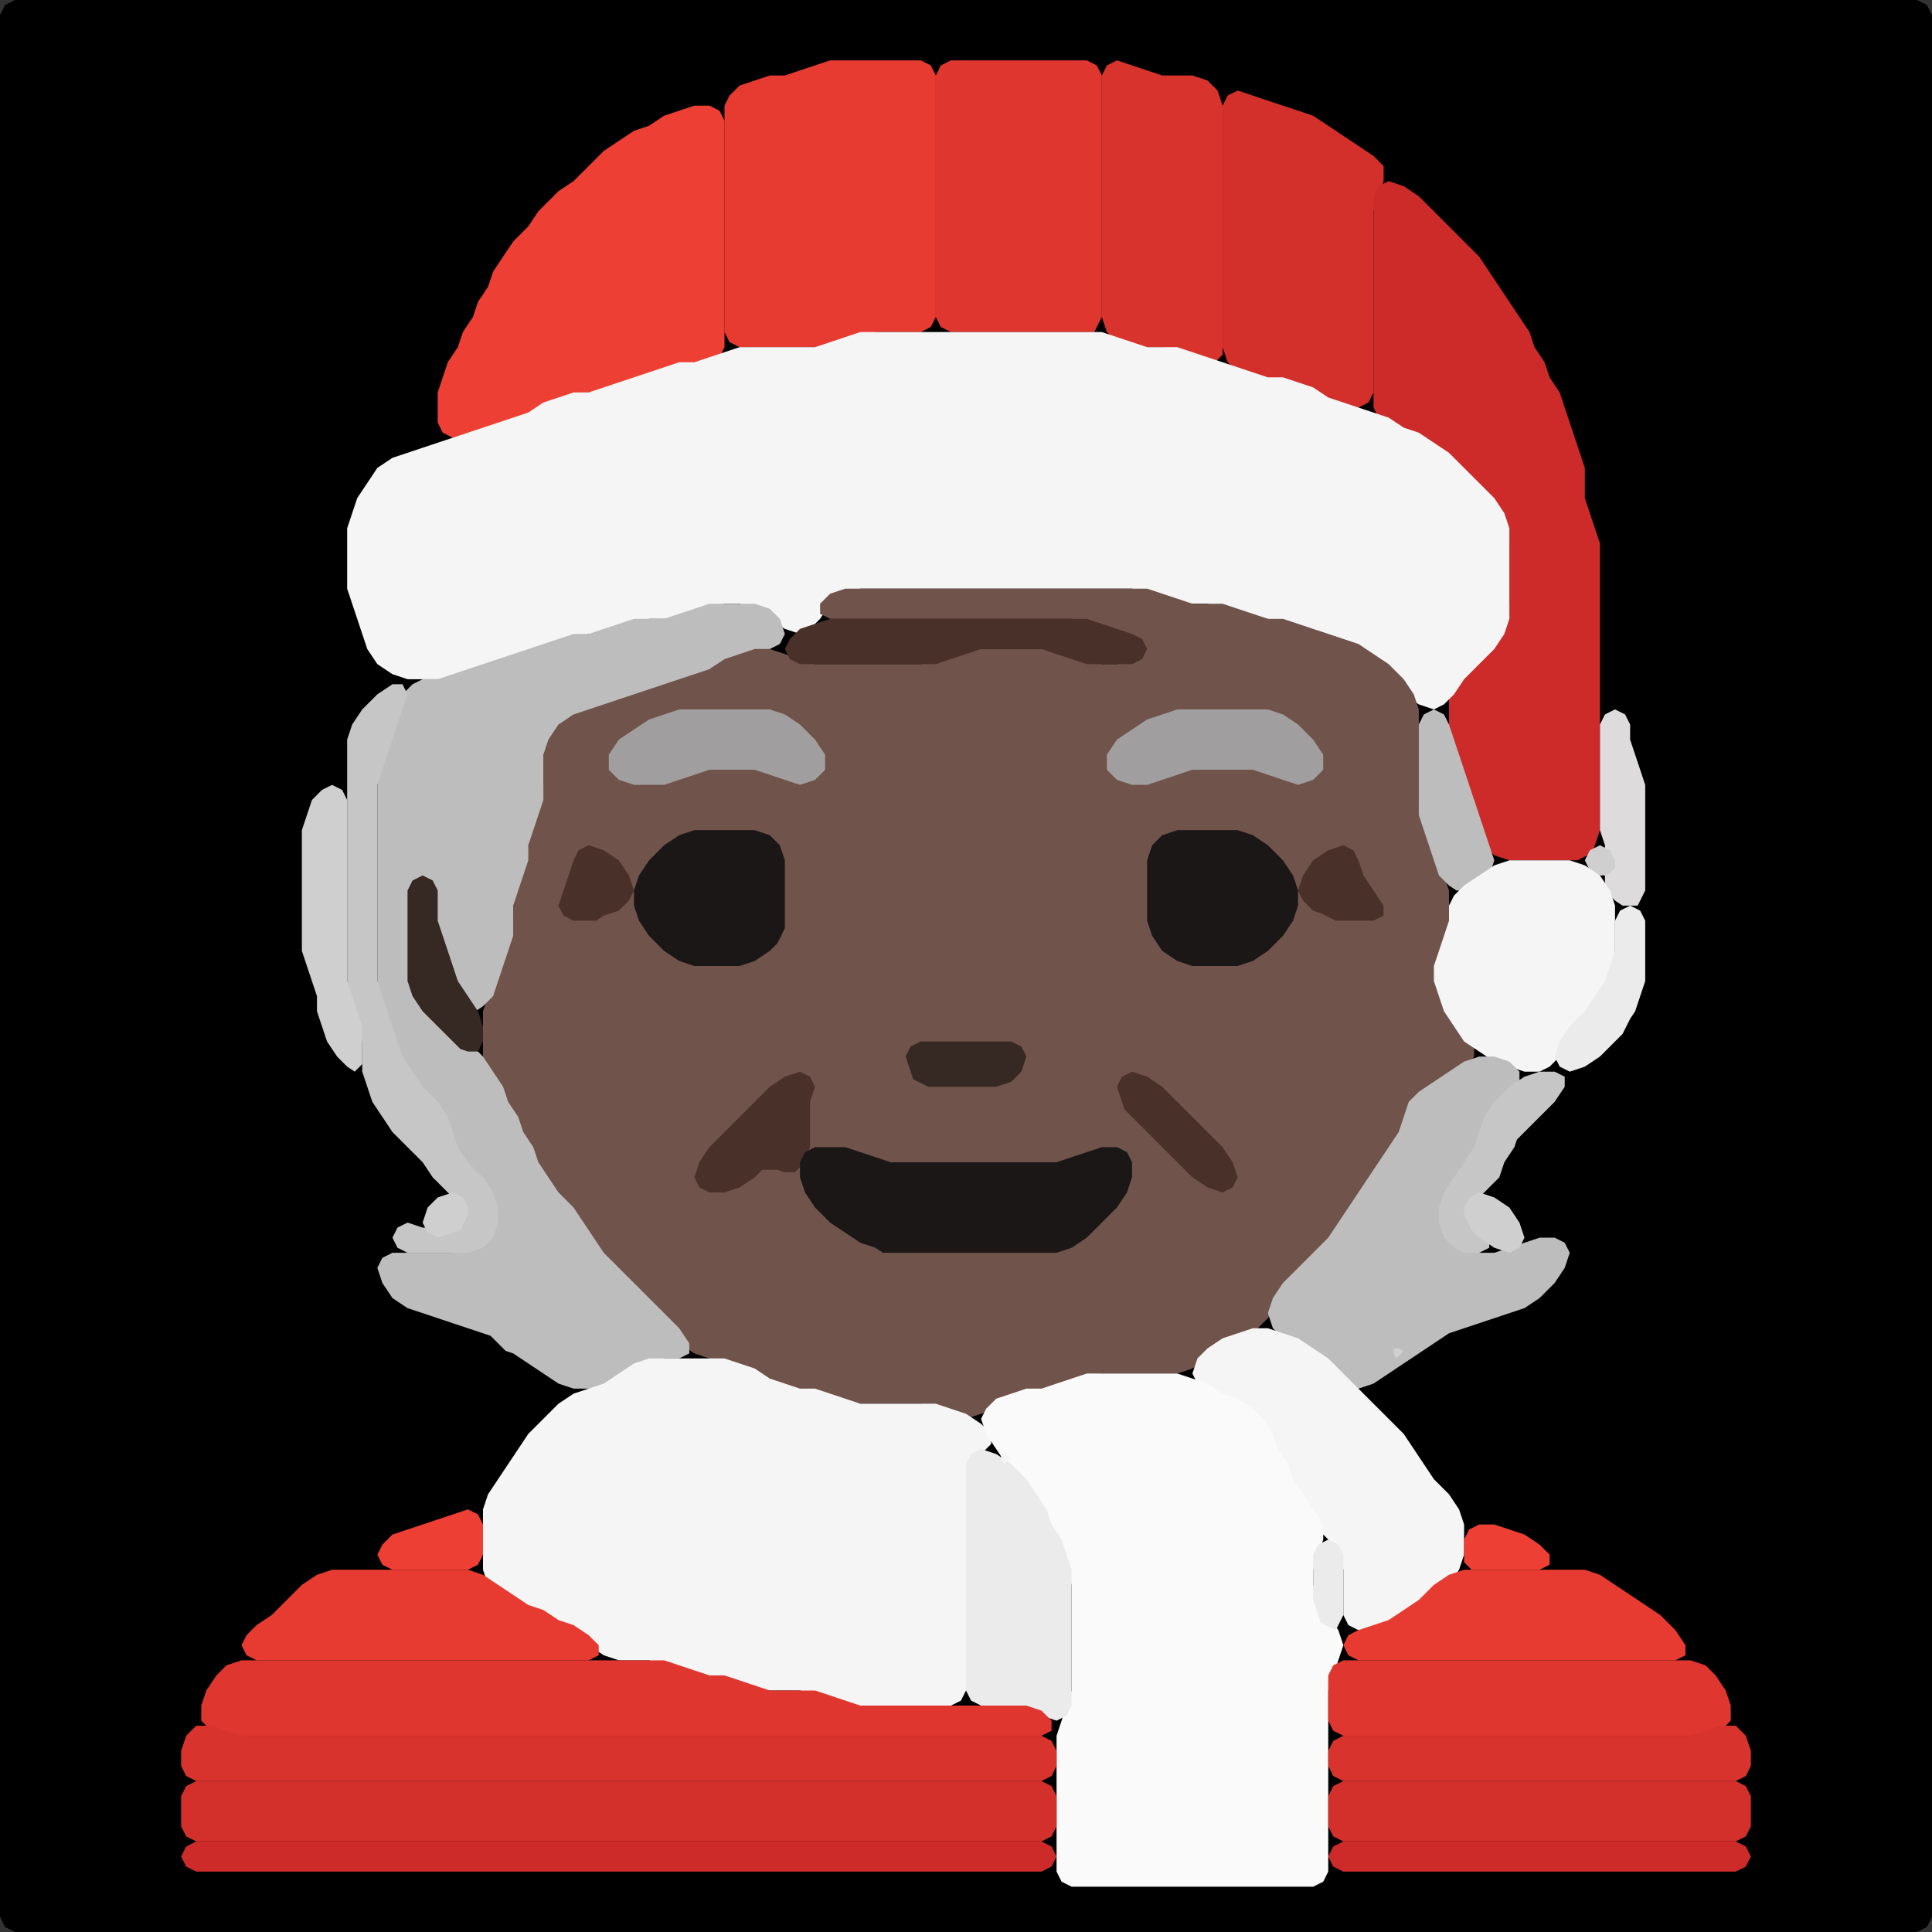 <?xml version="1.0" encoding="UTF-8" standalone="no"?>
<!DOCTYPE svg PUBLIC "-//W3C//DTD SVG 1.1//EN"
"http://www.w3.org/Graphics/SVG/1.1/DTD/svg11.dtd">
<svg width="128" height="128" xmlns="http://www.w3.org/2000/svg" version="1.1">
<rect width="100%" height="100%" fill="#333333" stroke="none"/>
<path d="M 106.5 128.0 L 107.0 128.0 L 108.0 128.0 L 109.0 128.0 L 110.0 128.0 L 111.0 128.0 L 112.0 128.0 L 113.0 128.0 L 114.0 128.0 L 115.0 128.0 L 116.0 128.0 L 117.0 128.0 L 118.0 128.0 L 119.0 128.0 L 120.0 128.0 L 121.0 128.0 L 122.0 128.0 L 123.0 128.0 L 124.0 128.0 L 125.0 128.0 L 126.0 128.0 L 127.0 128.0 L 127.667 127.667 L 128.0 127.0 L 128.0 126.0 L 128.0 125.0 L 128.0 124.0 L 128.0 123.0 L 128.0 122.0 L 128.0 121.0 L 128.0 120.0 L 128.0 119.0 L 128.0 118.0 L 128.0 117.0 L 128.0 116.0 L 128.0 115.0 L 128.0 114.0 L 128.0 113.0 L 128.0 112.0 L 128.0 111.0 L 128.0 110.0 L 128.0 109.0 L 128.0 108.0 L 128.0 107.0 L 128.0 106.0 L 128.0 105.0 L 128.0 104.0 L 128.0 103.0 L 128.0 102.0 L 128.0 101.0 L 128.0 100.0 L 128.0 99.0 L 128.0 98.0 L 128.0 97.0 L 128.0 96.0 L 128.0 95.0 L 128.0 94.0 L 128.0 93.0 L 128.0 92.0 L 128.0 91.0 L 128.0 90.0 L 128.0 89.0 L 128.0 88.0 L 128.0 87.0 L 128.0 86.0 L 128.0 85.0 L 128.0 84.0 L 128.0 83.0 L 128.0 82.0 L 128.0 81.0 L 128.0 80.0 L 128.0 79.0 L 128.0 78.0 L 128.0 77.0 L 128.0 76.0 L 128.0 75.0 L 128.0 74.0 L 128.0 73.0 L 128.0 72.0 L 128.0 71.0 L 128.0 70.0 L 128.0 69.0 L 128.0 68.0 L 128.0 67.0 L 128.0 66.0 L 128.0 65.0 L 128.0 64.0 L 128.0 63.0 L 128.0 62.0 L 128.0 61.0 L 128.0 60.0 L 128.0 59.0 L 128.0 58.0 L 128.0 57.0 L 128.0 56.0 L 128.0 55.0 L 128.0 54.0 L 128.0 53.0 L 128.0 52.0 L 128.0 51.0 L 128.0 50.0 L 128.0 49.0 L 128.0 48.0 L 128.0 47.0 L 128.0 46.0 L 128.0 45.0 L 128.0 44.0 L 128.0 43.0 L 128.0 42.0 L 128.0 41.0 L 128.0 40.0 L 128.0 39.0 L 128.0 38.0 L 128.0 37.0 L 128.0 36.0 L 128.0 35.0 L 128.0 34.0 L 128.0 33.0 L 128.0 32.0 L 128.0 31.0 L 128.0 30.0 L 128.0 29.0 L 128.0 28.0 L 128.0 27.0 L 128.0 26.0 L 128.0 25.0 L 128.0 24.0 L 128.0 23.0 L 128.0 22.0 L 128.0 21.0 L 128.0 20.0 L 128.0 19.0 L 128.0 18.0 L 128.0 17.0 L 128.0 16.0 L 128.0 15.0 L 128.0 14.0 L 128.0 13.0 L 128.0 12.0 L 128.0 11.0 L 128.0 10.0 L 128.0 9.0 L 128.0 8.0 L 128.0 7.0 L 128.0 6.0 L 128.0 5.0 L 128.0 4.0 L 128.0 3.0 L 128.0 2.0 L 128.0 1.0 L 127.667 0.333 L 127.0 0.0 L 126.0 0.0 L 125.0 0.0 L 124.0 0.0 L 123.0 0.0 L 122.0 0.0 L 121.0 0.0 L 120.0 0.0 L 119.0 0.0 L 118.0 0.0 L 117.0 0.0 L 116.0 0.0 L 115.0 0.0 L 114.0 0.0 L 113.0 0.0 L 112.0 0.0 L 111.0 0.0 L 110.0 0.0 L 109.0 0.0 L 108.0 0.0 L 107.0 0.0 L 106.0 0.0 L 105.0 0.0 L 104.0 0.0 L 103.0 0.0 L 102.0 0.0 L 101.0 0.0 L 100.0 0.0 L 99.0 0.0 L 98.0 0.0 L 97.0 0.0 L 96.0 0.0 L 95.0 0.0 L 94.0 0.0 L 93.0 0.0 L 92.0 0.0 L 91.0 0.0 L 90.0 0.0 L 89.0 0.0 L 88.0 0.0 L 87.0 0.0 L 86.0 0.0 L 85.0 0.0 L 84.0 0.0 L 83.0 0.0 L 82.0 0.0 L 81.0 0.0 L 80.0 0.0 L 79.0 0.0 L 78.0 0.0 L 77.0 0.0 L 76.0 0.0 L 75.0 0.0 L 74.0 0.0 L 73.0 0.0 L 72.0 0.0 L 71.0 0.0 L 70.0 0.0 L 69.0 0.0 L 68.0 0.0 L 67.0 0.0 L 66.0 0.0 L 65.0 0.0 L 64.0 0.0 L 63.0 0.0 L 62.0 0.0 L 61.0 0.0 L 60.0 0.0 L 59.0 0.0 L 58.0 0.0 L 57.0 0.0 L 56.0 0.0 L 55.0 0.0 L 54.0 0.0 L 53.0 0.0 L 52.0 0.0 L 51.0 0.0 L 50.0 0.0 L 49.0 0.0 L 48.0 0.0 L 47.0 0.0 L 46.0 0.0 L 45.0 0.0 L 44.0 0.0 L 43.0 0.0 L 42.0 0.0 L 41.0 0.0 L 40.0 0.0 L 39.0 0.0 L 38.0 0.0 L 37.0 0.0 L 36.0 0.0 L 35.0 0.0 L 34.0 0.0 L 33.0 0.0 L 32.0 0.0 L 31.0 0.0 L 30.0 0.0 L 29.0 0.0 L 28.0 0.0 L 27.0 0.0 L 26.0 0.0 L 25.0 0.0 L 24.0 0.0 L 23.0 0.0 L 22.0 0.0 L 21.0 0.0 L 20.0 0.0 L 19.0 0.0 L 18.0 0.0 L 17.0 0.0 L 16.0 0.0 L 15.0 0.0 L 14.0 0.0 L 13.0 0.0 L 12.0 0.0 L 11.0 0.0 L 10.0 0.0 L 9.0 0.0 L 8.0 0.0 L 7.0 0.0 L 6.0 0.0 L 5.0 0.0 L 4.0 0.0 L 3.0 0.0 L 2.0 0.0 L 1.0 0.0 L 0.333 0.333 L 0.0 1.0 L 0.0 2.0 L 0.0 3.0 L 0.0 4.0 L 0.0 5.0 L 0.0 6.0 L 0.0 7.0 L 0.0 8.0 L 0.0 9.0 L 0.0 10.0 L 0.0 11.0 L 0.0 12.0 L 0.0 13.0 L 0.0 14.0 L 0.0 15.0 L 0.0 16.0 L 0.0 17.0 L 0.0 18.0 L 0.0 19.0 L 0.0 20.0 L 0.0 21.0 L 0.0 22.0 L 0.0 23.0 L 0.0 24.0 L 0.0 25.0 L 0.0 26.0 L 0.0 27.0 L 0.0 28.0 L 0.0 29.0 L 0.0 30.0 L 0.0 31.0 L 0.0 32.0 L 0.0 33.0 L 0.0 34.0 L 0.0 35.0 L 0.0 36.0 L 0.0 37.0 L 0.0 38.0 L 0.0 39.0 L 0.0 40.0 L 0.0 41.0 L 0.0 42.0 L 0.0 43.0 L 0.0 44.0 L 0.0 45.0 L 0.0 46.0 L 0.0 47.0 L 0.0 48.0 L 0.0 49.0 L 0.0 50.0 L 0.0 51.0 L 0.0 52.0 L 0.0 53.0 L 0.0 54.0 L 0.0 55.0 L 0.0 56.0 L 0.0 57.0 L 0.0 58.0 L 0.0 59.0 L 0.0 60.0 L 0.0 61.0 L 0.0 62.0 L 0.0 63.0 L 0.0 64.0 L 0.0 65.0 L 0.0 66.0 L 0.0 67.0 L 0.0 68.0 L 0.0 69.0 L 0.0 70.0 L 0.0 71.0 L 0.0 72.0 L 0.0 73.0 L 0.0 74.0 L 0.0 75.0 L 0.0 76.0 L 0.0 77.0 L 0.0 78.0 L 0.0 79.0 L 0.0 80.0 L 0.0 81.0 L 0.0 82.0 L 0.0 83.0 L 0.0 84.0 L 0.0 85.0 L 0.0 86.0 L 0.0 87.0 L 0.0 88.0 L 0.0 89.0 L 0.0 90.0 L 0.0 91.0 L 0.0 92.0 L 0.0 93.0 L 0.0 94.0 L 0.0 95.0 L 0.0 96.0 L 0.0 97.0 L 0.0 98.0 L 0.0 99.0 L 0.0 100.0 L 0.0 101.0 L 0.0 102.0 L 0.0 103.0 L 0.0 104.0 L 0.0 105.0 L 0.0 106.0 L 0.0 107.0 L 0.0 108.0 L 0.0 109.0 L 0.0 110.0 L 0.0 111.0 L 0.0 112.0 L 0.0 113.0 L 0.0 114.0 L 0.0 115.0 L 0.0 116.0 L 0.0 117.0 L 0.0 118.0 L 0.0 119.0 L 0.0 120.0 L 0.0 121.0 L 0.0 122.0 L 0.0 123.0 L 0.0 124.0 L 0.0 125.0 L 0.0 126.0 L 0.0 127.0 L 0.333 127.667 L 1.0 128.0 L 2.0 128.0 L 3.0 128.0 L 4.0 128.0 L 5.0 128.0 L 6.0 128.0 L 7.0 128.0 L 8.0 128.0 L 9.0 128.0 L 10.0 128.0 L 11.0 128.0 L 12.0 128.0 L 13.0 128.0 L 14.0 128.0 L 15.0 128.0 L 16.0 128.0 L 17.0 128.0 L 18.0 128.0 L 19.0 128.0 L 20.0 128.0 L 21.0 128.0 L 22.0 128.0 L 23.0 128.0 L 24.0 128.0 L 25.0 128.0 L 26.0 128.0 L 27.0 128.0 L 28.0 128.0 L 29.0 128.0 L 30.0 128.0 L 31.0 128.0 L 32.0 128.0 L 33.0 128.0 L 34.0 128.0 L 35.0 128.0 L 36.0 128.0 L 37.0 128.0 L 38.0 128.0 L 39.0 128.0 L 40.0 128.0 L 41.0 128.0 L 42.0 128.0 L 43.0 128.0 L 44.0 128.0 L 45.0 128.0 L 46.0 128.0 L 47.0 128.0 L 48.0 128.0 L 49.0 128.0 L 50.0 128.0 L 51.0 128.0 L 52.0 128.0 L 53.0 128.0 L 54.0 128.0 L 55.0 128.0 L 56.0 128.0 L 57.0 128.0 L 58.0 128.0 L 59.0 128.0 L 60.0 128.0 L 61.0 128.0 L 62.0 128.0 L 63.0 128.0 L 64.0 128.0 L 65.0 128.0 L 66.0 128.0 L 67.0 128.0 L 68.0 128.0 L 69.0 128.0 L 70.0 128.0 L 71.0 128.0 L 72.0 128.0 L 73.0 128.0 L 74.0 128.0 L 75.0 128.0 L 76.0 128.0 L 77.0 128.0 L 78.0 128.0 L 79.0 128.0 L 80.0 128.0 L 81.0 128.0 L 82.0 128.0 L 83.0 128.0 L 84.0 128.0 L 85.0 128.0 L 86.0 128.0 L 87.0 128.0 L 88.0 128.0 L 89.0 128.0 L 90.0 128.0 L 91.0 128.0 L 92.0 128.0 L 93.0 128.0 L 94.0 128.0 L 95.0 128.0 L 96.0 128.0 L 97.0 128.0 L 98.0 128.0 L 99.0 128.0 L 100.0 128.0 L 101.0 128.0 L 102.0 128.0 L 103.0 128.0 L 104.0 128.0 L 105.0 128.0 L 105.5 128.0 Z" stroke="none" fill="rgb(0,0,0)" />
<path d="M 55.5 23.0 L 56.0 22.667 L 57.0 22.333 L 58.0 22.0 L 59.0 22.0 L 60.0 22.0 L 61.0 22.0 L 61.667 21.667 L 62.0 21.0 L 62.0 20.0 L 62.0 19.0 L 62.0 18.0 L 62.0 17.0 L 62.0 16.0 L 62.0 15.0 L 62.0 14.0 L 62.0 13.0 L 62.0 12.0 L 62.0 11.0 L 62.0 10.0 L 62.0 9.0 L 62.0 8.0 L 62.0 7.0 L 62.0 6.0 L 62.0 5.0 L 61.667 4.333 L 61.0 4.0 L 60.0 4.0 L 59.0 4.0 L 58.0 4.0 L 57.0 4.0 L 56.0 4.0 L 55.0 4.0 L 54.0 4.333 L 53.0 4.667 L 52.0 5.0 L 51.0 5.0 L 50.0 5.333 L 49.0 5.667 L 48.333 6.333 L 48.0 7.0 L 48.0 8.0 L 48.0 9.0 L 48.0 10.0 L 48.0 11.0 L 48.0 12.0 L 48.0 13.0 L 48.0 14.0 L 48.0 15.0 L 48.0 16.0 L 48.0 17.0 L 48.0 18.0 L 48.0 19.0 L 48.0 20.0 L 48.0 21.0 L 48.0 22.0 L 48.333 22.667 L 49.0 23.0 L 50.0 23.0 L 51.0 23.0 L 52.0 23.0 L 53.0 23.0 L 54.0 23.0 L 54.5 23.0 Z" stroke="none" fill="rgb(231,59,50)" />
<path d="M 72.5 22.0 L 72.667 21.667 L 73.0 21.0 L 73.0 20.0 L 73.0 19.0 L 73.0 18.0 L 73.0 17.0 L 73.0 16.0 L 73.0 15.0 L 73.0 14.0 L 73.0 13.0 L 73.0 12.0 L 73.0 11.0 L 73.0 10.0 L 73.0 9.0 L 73.0 8.0 L 73.0 7.0 L 73.0 6.0 L 73.0 5.0 L 72.667 4.333 L 72.0 4.0 L 71.0 4.0 L 70.0 4.0 L 69.0 4.0 L 68.0 4.0 L 67.0 4.0 L 66.0 4.0 L 65.0 4.0 L 64.0 4.0 L 63.0 4.0 L 62.333 4.333 L 62.0 5.0 L 62.0 6.0 L 62.0 7.0 L 62.0 8.0 L 62.0 9.0 L 62.0 10.0 L 62.0 11.0 L 62.0 12.0 L 62.0 13.0 L 62.0 14.0 L 62.0 15.0 L 62.0 16.0 L 62.0 17.0 L 62.0 18.0 L 62.0 19.0 L 62.0 20.0 L 62.0 21.0 L 62.333 21.667 L 63.0 22.0 L 64.0 22.0 L 65.0 22.0 L 66.0 22.0 L 67.0 22.0 L 68.0 22.0 L 69.0 22.0 L 70.0 22.0 L 71.0 22.0 L 71.5 22.0 Z" stroke="none" fill="rgb(223,54,48)" />
<path d="M 81.0 23.5 L 81.0 23.0 L 81.0 22.0 L 81.0 21.0 L 81.0 20.0 L 81.0 19.0 L 81.0 18.0 L 81.0 17.0 L 81.0 16.0 L 81.0 15.0 L 81.0 14.0 L 81.0 13.0 L 81.0 12.0 L 81.0 11.0 L 81.0 10.0 L 81.0 9.0 L 81.0 8.0 L 81.0 7.0 L 80.667 6.0 L 80.0 5.333 L 79.0 5.0 L 78.0 5.0 L 77.0 5.0 L 76.0 4.667 L 75.0 4.333 L 74.0 4.0 L 73.333 4.333 L 73.0 5.0 L 73.0 6.0 L 73.0 7.0 L 73.0 8.0 L 73.0 9.0 L 73.0 10.0 L 73.0 11.0 L 73.0 12.0 L 73.0 13.0 L 73.0 14.0 L 73.0 15.0 L 73.0 16.0 L 73.0 17.0 L 73.0 18.0 L 73.0 19.0 L 73.0 20.0 L 73.0 21.0 L 73.333 22.0 L 74.0 22.667 L 75.0 23.0 L 76.0 23.0 L 77.0 23.0 L 78.0 23.333 L 79.0 23.667 L 80.0 24.0 L 80.5 24.0 Z" stroke="none" fill="rgb(217,51,46)" />
<path d="M 88.5 27.0 L 89.0 27.0 L 90.0 27.0 L 90.667 26.667 L 91.0 26.0 L 91.0 25.0 L 91.0 24.0 L 91.0 23.0 L 91.0 22.0 L 91.0 21.0 L 91.0 20.0 L 91.0 19.0 L 91.0 18.0 L 91.0 17.0 L 91.0 16.0 L 91.0 15.0 L 91.0 14.0 L 91.333 13.0 L 91.667 12.0 L 91.667 11.0 L 91.0 10.333 L 90.0 9.667 L 89.0 9.0 L 88.0 8.333 L 87.0 7.667 L 86.0 7.333 L 85.0 7.0 L 84.0 6.667 L 83.0 6.333 L 82.0 6.0 L 81.333 6.333 L 81.0 7.0 L 81.0 8.0 L 81.0 9.0 L 81.0 10.0 L 81.0 11.0 L 81.0 12.0 L 81.0 13.0 L 81.0 14.0 L 81.0 15.0 L 81.0 16.0 L 81.0 17.0 L 81.0 18.0 L 81.0 19.0 L 81.0 20.0 L 81.0 21.0 L 81.0 22.0 L 81.0 23.0 L 81.333 24.0 L 82.0 24.667 L 83.0 25.0 L 84.0 25.0 L 85.0 25.333 L 86.0 25.667 L 87.0 26.333 L 87.5 26.5 Z" stroke="none" fill="rgb(211,48,44)" />
<path d="M 33.5 28.0 L 34.0 28.0 L 35.0 27.667 L 36.0 27.333 L 37.0 26.667 L 38.0 26.333 L 39.0 26.0 L 40.0 26.0 L 41.0 25.667 L 42.0 25.333 L 43.0 25.0 L 44.0 24.667 L 45.0 24.333 L 46.0 24.0 L 47.0 24.0 L 47.667 23.667 L 48.0 23.0 L 48.0 22.0 L 48.0 21.0 L 48.0 20.0 L 48.0 19.0 L 48.0 18.0 L 48.0 17.0 L 48.0 16.0 L 48.0 15.0 L 48.0 14.0 L 48.0 13.0 L 48.0 12.0 L 48.0 11.0 L 48.0 10.0 L 48.0 9.0 L 48.0 8.0 L 47.667 7.333 L 47.0 7.0 L 46.0 7.0 L 45.0 7.333 L 44.0 7.667 L 43.0 8.333 L 42.0 8.667 L 41.0 9.333 L 40.0 10.0 L 39.0 11.0 L 38.0 12.0 L 37.0 12.667 L 36.333 13.333 L 35.667 14.0 L 35.0 15.0 L 34.0 16.0 L 33.333 17.0 L 32.667 18.0 L 32.333 19.0 L 31.667 20.0 L 31.333 21.0 L 30.667 22.0 L 30.333 23.0 L 29.667 24.0 L 29.333 25.0 L 29.0 26.0 L 29.0 27.0 L 29.0 28.0 L 29.333 28.667 L 30.0 29.0 L 31.0 29.0 L 32.0 28.667 L 32.5 28.5 Z" stroke="none" fill="rgb(238,63,52)" />
<path d="M 105.5 56.5 L 105.667 56.0 L 106.0 55.0 L 106.0 54.0 L 106.0 53.0 L 106.0 52.0 L 106.0 51.0 L 106.0 50.0 L 106.0 49.0 L 106.0 48.0 L 106.0 47.0 L 106.0 46.0 L 106.0 45.0 L 106.0 44.0 L 106.0 43.0 L 106.0 42.0 L 106.0 41.0 L 106.0 40.0 L 106.0 39.0 L 106.0 38.0 L 106.0 37.0 L 106.0 36.0 L 105.667 35.0 L 105.333 34.0 L 105.0 33.0 L 105.0 32.0 L 105.0 31.0 L 104.667 30.0 L 104.333 29.0 L 104.0 28.0 L 103.667 27.0 L 103.333 26.0 L 102.667 25.0 L 102.333 24.0 L 101.667 23.0 L 101.333 22.0 L 100.667 21.0 L 100.0 20.0 L 99.333 19.0 L 98.667 18.0 L 98.0 17.0 L 97.0 16.0 L 96.0 15.0 L 95.0 14.0 L 94.0 13.0 L 93.0 12.333 L 92.0 12.0 L 91.333 12.333 L 91.0 13.0 L 91.0 14.0 L 91.0 15.0 L 91.0 16.0 L 91.0 17.0 L 91.0 18.0 L 91.0 19.0 L 91.0 20.0 L 91.0 21.0 L 91.0 22.0 L 91.0 23.0 L 91.0 24.0 L 91.0 25.0 L 91.0 26.0 L 91.0 27.0 L 91.333 27.667 L 92.0 28.333 L 93.0 28.667 L 94.0 29.333 L 95.0 30.0 L 96.0 31.0 L 97.0 32.0 L 98.0 33.0 L 99.0 34.0 L 99.667 35.0 L 100.0 36.0 L 100.0 37.0 L 100.0 38.0 L 100.0 39.0 L 100.0 40.0 L 99.667 41.0 L 99.0 42.0 L 98.0 43.0 L 97.0 44.0 L 96.333 45.0 L 96.0 46.0 L 96.0 47.0 L 96.0 48.0 L 96.0 49.0 L 96.333 50.0 L 96.667 51.0 L 97.0 52.0 L 97.333 53.0 L 97.667 54.0 L 98.0 55.0 L 98.333 56.0 L 99.0 56.667 L 100.0 57.0 L 101.0 57.0 L 102.0 57.0 L 103.0 57.0 L 104.0 57.0 L 104.5 57.0 Z" stroke="none" fill="rgb(204,43,42)" />
<path d="M 71.5 39.0 L 72.0 39.0 L 73.0 39.0 L 74.0 39.0 L 75.0 39.0 L 76.0 39.333 L 77.0 39.667 L 78.0 40.0 L 79.0 40.0 L 80.0 40.0 L 81.0 40.333 L 82.0 40.667 L 83.0 41.0 L 84.0 41.0 L 85.0 41.333 L 86.0 41.667 L 87.0 42.0 L 88.0 42.333 L 89.0 42.667 L 90.0 43.333 L 91.0 44.0 L 92.0 45.0 L 93.0 46.0 L 94.0 46.667 L 95.0 47.0 L 95.667 46.667 L 96.333 46.0 L 97.0 45.0 L 98.0 44.0 L 99.0 43.0 L 99.667 42.0 L 100.0 41.0 L 100.0 40.0 L 100.0 39.0 L 100.0 38.0 L 100.0 37.0 L 100.0 36.0 L 100.0 35.0 L 99.667 34.0 L 99.0 33.0 L 98.0 32.0 L 97.0 31.0 L 96.0 30.0 L 95.0 29.333 L 94.0 28.667 L 93.0 28.333 L 92.0 27.667 L 91.0 27.333 L 90.0 27.0 L 89.0 26.667 L 88.0 26.333 L 87.0 25.667 L 86.0 25.333 L 85.0 25.0 L 84.0 25.0 L 83.0 24.667 L 82.0 24.333 L 81.0 24.0 L 80.0 23.667 L 79.0 23.333 L 78.0 23.0 L 77.0 23.0 L 76.0 23.0 L 75.0 22.667 L 74.0 22.333 L 73.0 22.0 L 72.0 22.0 L 71.0 22.0 L 70.0 22.0 L 69.0 22.0 L 68.0 22.0 L 67.0 22.0 L 66.0 22.0 L 65.0 22.0 L 64.0 22.0 L 63.0 22.0 L 62.0 22.0 L 61.0 22.0 L 60.0 22.0 L 59.0 22.0 L 58.0 22.0 L 57.0 22.0 L 56.0 22.333 L 55.0 22.667 L 54.0 23.0 L 53.0 23.0 L 52.0 23.0 L 51.0 23.0 L 50.0 23.0 L 49.0 23.0 L 48.0 23.333 L 47.0 23.667 L 46.0 24.0 L 45.0 24.0 L 44.0 24.333 L 43.0 24.667 L 42.0 25.0 L 41.0 25.333 L 40.0 25.667 L 39.0 26.0 L 38.0 26.0 L 37.0 26.333 L 36.0 26.667 L 35.0 27.333 L 34.0 27.667 L 33.0 28.0 L 32.0 28.333 L 31.0 28.667 L 30.0 29.0 L 29.0 29.333 L 28.0 29.667 L 27.0 30.0 L 26.0 30.333 L 25.0 31.0 L 24.333 32.0 L 23.667 33.0 L 23.333 34.0 L 23.0 35.0 L 23.0 36.0 L 23.0 37.0 L 23.0 38.0 L 23.0 39.0 L 23.333 40.0 L 23.667 41.0 L 24.0 42.0 L 24.333 43.0 L 25.0 44.0 L 26.0 44.667 L 27.0 45.0 L 28.0 45.0 L 29.0 45.0 L 30.0 45.0 L 31.0 44.667 L 32.0 44.333 L 33.0 44.0 L 34.0 43.667 L 35.0 43.333 L 36.0 43.0 L 37.0 42.667 L 38.0 42.333 L 39.0 42.0 L 40.0 42.0 L 41.0 41.667 L 42.0 41.333 L 43.0 41.0 L 44.0 41.0 L 45.0 41.0 L 46.0 40.667 L 47.0 40.333 L 48.0 40.0 L 49.0 40.0 L 50.0 40.333 L 51.0 41.0 L 52.0 41.667 L 53.0 42.0 L 53.667 41.667 L 54.333 41.0 L 55.0 40.0 L 56.0 39.333 L 57.0 39.0 L 58.0 39.0 L 59.0 39.0 L 60.0 39.0 L 61.0 39.0 L 62.0 39.0 L 63.0 39.0 L 64.0 39.0 L 65.0 39.0 L 66.0 39.0 L 67.0 39.0 L 68.0 39.0 L 69.0 39.0 L 70.0 39.0 L 70.5 39.0 Z" stroke="none" fill="rgb(245,245,245)" />
<path d="M 59.5 93.0 L 60.0 93.0 L 61.0 93.0 L 62.0 93.333 L 63.0 93.667 L 64.0 94.0 L 65.0 93.667 L 66.0 93.333 L 67.0 92.667 L 68.0 92.333 L 69.0 92.0 L 70.0 92.0 L 71.0 91.667 L 72.0 91.333 L 73.0 91.0 L 74.0 91.0 L 75.0 91.0 L 76.0 91.0 L 77.0 91.0 L 78.0 91.0 L 79.0 90.667 L 80.0 90.0 L 81.0 89.333 L 82.0 88.667 L 83.0 88.333 L 83.667 87.667 L 84.333 87.0 L 85.0 86.0 L 86.0 85.0 L 87.0 84.0 L 88.0 83.0 L 88.667 82.0 L 89.333 81.0 L 90.0 80.0 L 90.667 79.0 L 91.333 78.0 L 92.0 77.0 L 92.667 76.0 L 93.0 75.0 L 93.333 74.0 L 94.0 73.0 L 95.0 72.333 L 96.0 71.667 L 97.0 71.0 L 97.667 70.0 L 97.667 69.0 L 97.0 68.0 L 96.333 67.0 L 95.667 66.0 L 95.333 65.0 L 95.333 64.0 L 95.667 63.0 L 96.0 62.0 L 96.0 61.0 L 96.0 60.0 L 96.0 59.0 L 95.667 58.0 L 95.333 57.0 L 95.0 56.0 L 94.667 55.0 L 94.333 54.0 L 94.0 53.0 L 94.0 52.0 L 94.0 51.0 L 94.0 50.0 L 94.0 49.0 L 94.0 48.0 L 94.0 47.0 L 93.667 46.0 L 93.0 45.0 L 92.0 44.0 L 91.0 43.333 L 90.0 42.667 L 89.0 42.333 L 88.0 42.0 L 87.0 41.667 L 86.0 41.333 L 85.0 41.0 L 84.0 41.0 L 83.0 40.667 L 82.0 40.333 L 81.0 40.0 L 80.0 40.0 L 79.0 40.0 L 78.0 39.667 L 77.0 39.333 L 76.0 39.0 L 75.0 39.0 L 74.0 39.0 L 73.0 39.0 L 72.0 39.0 L 71.0 39.0 L 70.0 39.0 L 69.0 39.0 L 68.0 39.0 L 67.0 39.0 L 66.0 39.0 L 65.0 39.0 L 64.0 39.0 L 63.0 39.0 L 62.0 39.0 L 61.0 39.0 L 60.0 39.0 L 59.0 39.0 L 58.0 39.0 L 57.0 39.0 L 56.0 39.0 L 55.0 39.333 L 54.333 40.0 L 54.333 40.667 L 55.0 41.0 L 56.0 41.0 L 57.0 41.0 L 58.0 41.0 L 59.0 41.0 L 60.0 41.0 L 61.0 41.0 L 62.0 41.0 L 63.0 41.0 L 64.0 41.0 L 65.0 41.0 L 66.0 41.0 L 67.0 41.0 L 68.0 41.0 L 69.0 41.0 L 70.0 41.0 L 71.0 41.0 L 72.0 41.333 L 73.0 41.667 L 74.0 42.0 L 75.0 42.333 L 75.333 43.0 L 75.0 43.667 L 74.0 44.0 L 73.0 44.0 L 72.0 43.667 L 71.0 43.333 L 70.0 43.0 L 69.0 43.0 L 68.0 43.0 L 67.0 43.0 L 66.0 43.0 L 65.0 43.0 L 64.0 43.0 L 63.0 43.333 L 62.0 43.667 L 61.0 44.0 L 60.0 44.0 L 59.0 44.0 L 58.0 44.0 L 57.0 44.0 L 56.0 44.0 L 55.0 44.0 L 54.0 44.0 L 53.0 43.667 L 52.0 43.333 L 51.0 43.0 L 50.0 43.0 L 49.0 43.0 L 48.0 43.333 L 47.0 43.667 L 46.0 44.333 L 45.0 44.667 L 44.0 45.0 L 43.0 45.333 L 42.0 45.667 L 41.0 46.0 L 40.0 46.333 L 39.0 46.667 L 38.0 47.0 L 37.0 47.333 L 36.333 48.0 L 36.0 49.0 L 36.0 50.0 L 36.0 51.0 L 36.0 52.0 L 35.667 53.0 L 35.333 54.0 L 35.0 55.0 L 35.0 56.0 L 34.667 57.0 L 34.333 58.0 L 34.0 59.0 L 34.0 60.0 L 34.0 61.0 L 33.667 62.0 L 33.333 63.0 L 33.0 64.0 L 32.667 65.0 L 32.333 66.0 L 32.0 67.0 L 32.0 68.0 L 32.0 69.0 L 32.0 70.0 L 32.333 71.0 L 32.667 72.0 L 33.333 73.0 L 33.667 74.0 L 34.333 75.0 L 34.667 76.0 L 35.333 77.0 L 35.667 78.0 L 36.333 79.0 L 37.0 80.0 L 38.0 81.0 L 38.667 82.0 L 39.333 83.0 L 40.0 84.0 L 41.0 85.0 L 42.0 86.0 L 43.0 87.0 L 44.0 88.0 L 45.0 89.0 L 46.0 89.667 L 47.0 90.0 L 48.0 90.333 L 49.0 90.667 L 50.0 91.333 L 51.0 91.667 L 52.0 92.0 L 53.0 92.0 L 54.0 92.333 L 55.0 92.667 L 56.0 93.0 L 57.0 93.0 L 58.0 93.0 L 58.5 93.0 Z" stroke="none" fill="rgb(112,83,74)" />
<path d="M 33.5 89.5 L 34.0 89.667 L 35.0 90.333 L 36.0 91.0 L 37.0 91.667 L 38.0 92.0 L 39.0 92.0 L 40.0 92.0 L 41.0 91.667 L 42.0 91.0 L 43.0 90.333 L 44.0 90.0 L 45.0 90.0 L 45.667 89.667 L 45.667 89.0 L 45.0 88.0 L 44.0 87.0 L 43.0 86.0 L 42.0 85.0 L 41.0 84.0 L 40.0 83.0 L 39.333 82.0 L 38.667 81.0 L 38.0 80.0 L 37.0 79.0 L 36.333 78.0 L 35.667 77.0 L 35.333 76.0 L 34.667 75.0 L 34.333 74.0 L 33.667 73.0 L 33.333 72.0 L 32.667 71.0 L 32.0 70.0 L 31.0 69.0 L 30.667 68.0 L 31.0 67.333 L 32.0 66.667 L 32.667 66.0 L 33.0 65.0 L 33.333 64.0 L 33.667 63.0 L 34.0 62.0 L 34.0 61.0 L 34.0 60.0 L 34.333 59.0 L 34.667 58.0 L 35.0 57.0 L 35.0 56.0 L 35.333 55.0 L 35.667 54.0 L 36.0 53.0 L 36.0 52.0 L 36.0 51.0 L 36.0 50.0 L 36.333 49.0 L 37.0 48.0 L 38.0 47.333 L 39.0 47.0 L 40.0 46.667 L 41.0 46.333 L 42.0 46.0 L 43.0 45.667 L 44.0 45.333 L 45.0 45.0 L 46.0 44.667 L 47.0 44.333 L 48.0 43.667 L 49.0 43.333 L 50.0 43.0 L 51.0 43.0 L 51.667 42.667 L 52.0 42.0 L 51.667 41.0 L 51.0 40.333 L 50.0 40.0 L 49.0 40.0 L 48.0 40.0 L 47.0 40.0 L 46.0 40.333 L 45.0 40.667 L 44.0 41.0 L 43.0 41.0 L 42.0 41.0 L 41.0 41.333 L 40.0 41.667 L 39.0 42.0 L 38.0 42.0 L 37.0 42.333 L 36.0 42.667 L 35.0 43.0 L 34.0 43.333 L 33.0 43.667 L 32.0 44.0 L 31.0 44.333 L 30.0 44.667 L 29.0 45.0 L 28.0 45.0 L 27.333 45.333 L 26.667 46.0 L 26.333 47.0 L 26.0 48.0 L 25.667 49.0 L 25.333 50.0 L 25.0 51.0 L 25.0 52.0 L 25.0 53.0 L 25.0 54.0 L 25.0 55.0 L 25.0 56.0 L 25.0 57.0 L 25.0 58.0 L 25.0 59.0 L 25.0 60.0 L 25.0 61.0 L 25.0 62.0 L 25.0 63.0 L 25.0 64.0 L 25.0 65.0 L 25.0 66.0 L 25.333 67.0 L 25.667 68.0 L 26.0 69.0 L 26.333 70.0 L 26.667 71.0 L 27.333 72.0 L 28.0 73.0 L 29.0 74.0 L 29.667 75.0 L 30.0 76.0 L 30.333 77.0 L 31.0 78.0 L 32.0 79.0 L 32.667 80.0 L 32.667 81.0 L 32.0 82.0 L 31.0 82.667 L 30.0 83.0 L 29.0 83.0 L 28.0 83.0 L 27.0 83.0 L 26.0 83.0 L 25.333 83.333 L 25.0 84.0 L 25.333 85.0 L 26.0 86.0 L 27.0 86.667 L 28.0 87.0 L 29.0 87.333 L 30.0 87.667 L 31.0 88.0 L 32.0 88.333 L 32.5 88.5 Z" stroke="none" fill="rgb(189,189,189)" />
<path d="M 58.5 44.0 L 59.0 44.0 L 60.0 44.0 L 61.0 44.0 L 62.0 44.0 L 63.0 43.667 L 64.0 43.333 L 65.0 43.0 L 66.0 43.0 L 67.0 43.0 L 68.0 43.0 L 69.0 43.0 L 70.0 43.333 L 71.0 43.667 L 72.0 44.0 L 73.0 44.0 L 74.0 44.0 L 75.0 44.0 L 75.667 43.667 L 76.0 43.0 L 75.667 42.333 L 75.0 42.0 L 74.0 41.667 L 73.0 41.333 L 72.0 41.0 L 71.0 41.0 L 70.0 41.0 L 69.0 41.0 L 68.0 41.0 L 67.0 41.0 L 66.0 41.0 L 65.0 41.0 L 64.0 41.0 L 63.0 41.0 L 62.0 41.0 L 61.0 41.0 L 60.0 41.0 L 59.0 41.0 L 58.0 41.0 L 57.0 41.0 L 56.0 41.0 L 55.0 41.0 L 54.0 41.333 L 53.0 41.667 L 52.333 42.333 L 52.0 43.0 L 52.333 43.667 L 53.0 44.0 L 54.0 44.0 L 55.0 44.0 L 56.0 44.0 L 57.0 44.0 L 57.5 44.0 Z" stroke="none" fill="rgb(73,49,42)" />
<path d="M 23.5 67.5 L 23.667 68.0 L 24.0 69.0 L 24.0 70.0 L 24.0 71.0 L 24.333 72.0 L 24.667 73.0 L 25.333 74.0 L 26.0 75.0 L 27.0 76.0 L 28.0 77.0 L 28.667 78.0 L 29.333 78.667 L 30.0 79.333 L 30.333 80.0 L 30.0 81.0 L 29.0 81.333 L 28.0 81.333 L 27.0 81.0 L 26.333 81.333 L 26.0 82.0 L 26.333 82.667 L 27.0 83.0 L 28.0 83.0 L 29.0 83.0 L 30.0 83.0 L 31.0 83.0 L 32.0 82.667 L 32.667 82.0 L 33.0 81.0 L 33.0 80.0 L 32.667 79.0 L 32.0 78.0 L 31.0 77.0 L 30.333 76.0 L 30.0 75.0 L 29.667 74.0 L 29.0 73.0 L 28.0 72.0 L 27.333 71.0 L 26.667 70.0 L 26.333 69.0 L 26.0 68.0 L 25.667 67.0 L 25.333 66.0 L 25.0 65.0 L 25.0 64.0 L 25.0 63.0 L 25.0 62.0 L 25.0 61.0 L 25.0 60.0 L 25.0 59.0 L 25.0 58.0 L 25.0 57.0 L 25.0 56.0 L 25.0 55.0 L 25.0 54.0 L 25.0 53.0 L 25.0 52.0 L 25.333 51.0 L 25.667 50.0 L 26.0 49.0 L 26.333 48.0 L 26.667 47.0 L 27.0 46.0 L 26.667 45.333 L 26.0 45.333 L 25.0 46.0 L 24.0 47.0 L 23.333 48.0 L 23.0 49.0 L 23.0 50.0 L 23.0 51.0 L 23.0 52.0 L 23.0 53.0 L 23.0 54.0 L 23.0 55.0 L 23.0 56.0 L 23.0 57.0 L 23.0 58.0 L 23.0 59.0 L 23.0 60.0 L 23.0 61.0 L 23.0 62.0 L 23.0 63.0 L 23.0 64.0 L 23.0 65.0 L 23.0 66.0 L 23.0 66.5 Z" stroke="none" fill="rgb(198,198,198)" />
<path d="M 49.5 51.0 L 50.0 51.0 L 51.0 51.333 L 52.0 51.667 L 53.0 52.0 L 54.0 51.667 L 54.667 51.0 L 54.667 50.0 L 54.0 49.0 L 53.0 48.0 L 52.0 47.333 L 51.0 47.0 L 50.0 47.0 L 49.0 47.0 L 48.0 47.0 L 47.0 47.0 L 46.0 47.0 L 45.0 47.0 L 44.0 47.333 L 43.0 47.667 L 42.0 48.333 L 41.0 49.0 L 40.333 50.0 L 40.333 51.0 L 41.0 51.667 L 42.0 52.0 L 43.0 52.0 L 44.0 52.0 L 45.0 51.667 L 46.0 51.333 L 47.0 51.0 L 48.0 51.0 L 48.5 51.0 Z" stroke="none" fill="rgb(160,158,158)" />
<path d="M 82.5 51.0 L 83.0 51.0 L 84.0 51.333 L 85.0 51.667 L 86.0 52.0 L 87.0 51.667 L 87.667 51.0 L 87.667 50.0 L 87.0 49.0 L 86.0 48.0 L 85.0 47.333 L 84.0 47.0 L 83.0 47.0 L 82.0 47.0 L 81.0 47.0 L 80.0 47.0 L 79.0 47.0 L 78.0 47.0 L 77.0 47.333 L 76.0 47.667 L 75.0 48.333 L 74.0 49.0 L 73.333 50.0 L 73.333 51.0 L 74.0 51.667 L 75.0 52.0 L 76.0 52.0 L 77.0 51.667 L 78.0 51.333 L 79.0 51.0 L 80.0 51.0 L 81.0 51.0 L 81.5 51.0 Z" stroke="none" fill="rgb(160,158,158)" />
<path d="M 97.5 59.0 L 98.0 58.667 L 98.667 58.0 L 99.0 57.0 L 98.667 56.0 L 98.333 55.0 L 98.0 54.0 L 97.667 53.0 L 97.333 52.0 L 97.0 51.0 L 96.667 50.0 L 96.333 49.0 L 96.0 48.0 L 95.667 47.333 L 95.0 47.0 L 94.333 47.333 L 94.0 48.0 L 94.0 49.0 L 94.0 50.0 L 94.0 51.0 L 94.0 52.0 L 94.0 53.0 L 94.0 54.0 L 94.333 55.0 L 94.667 56.0 L 95.0 57.0 L 95.333 58.0 L 96.0 58.667 L 96.5 59.0 Z" stroke="none" fill="rgb(189,189,189)" />
<path d="M 108.5 60.0 L 108.667 59.667 L 109.0 59.0 L 109.0 58.0 L 109.0 57.0 L 109.0 56.0 L 109.0 55.0 L 109.0 54.0 L 109.0 53.0 L 109.0 52.0 L 108.667 51.0 L 108.333 50.0 L 108.0 49.0 L 108.0 48.0 L 107.667 47.333 L 107.0 47.0 L 106.333 47.333 L 106.0 48.0 L 106.0 49.0 L 106.0 50.0 L 106.0 51.0 L 106.0 52.0 L 106.0 53.0 L 106.0 54.0 L 106.0 55.0 L 106.333 56.0 L 106.333 57.0 L 106.333 58.0 L 106.333 59.0 L 107.0 59.667 L 107.5 60.0 Z" stroke="none" fill="rgb(221,219,219)" />
<path d="M 24.0 70.5 L 24.0 70.0 L 24.0 69.0 L 24.0 68.0 L 23.667 67.0 L 23.333 66.0 L 23.0 65.0 L 23.0 64.0 L 23.0 63.0 L 23.0 62.0 L 23.0 61.0 L 23.0 60.0 L 23.0 59.0 L 23.0 58.0 L 23.0 57.0 L 23.0 56.0 L 23.0 55.0 L 23.0 54.0 L 23.0 53.0 L 22.667 52.333 L 22.0 52.0 L 21.333 52.333 L 20.667 53.0 L 20.333 54.0 L 20.0 55.0 L 20.0 56.0 L 20.0 57.0 L 20.0 58.0 L 20.0 59.0 L 20.0 60.0 L 20.0 61.0 L 20.0 62.0 L 20.0 63.0 L 20.333 64.0 L 20.667 65.0 L 21.0 66.0 L 21.0 67.0 L 21.333 68.0 L 21.667 69.0 L 22.333 70.0 L 23.0 70.667 L 23.5 71.0 Z" stroke="none" fill="rgb(208,207,207)" />
<path d="M 52.0 61.5 L 52.0 61.0 L 52.0 60.0 L 52.0 59.0 L 52.0 58.0 L 52.0 57.0 L 51.667 56.0 L 51.0 55.333 L 50.0 55.0 L 49.0 55.0 L 48.0 55.0 L 47.0 55.0 L 46.0 55.0 L 45.0 55.333 L 44.0 56.0 L 43.0 57.0 L 42.333 58.0 L 42.0 59.0 L 42.0 60.0 L 42.333 61.0 L 43.0 62.0 L 44.0 63.0 L 45.0 63.667 L 46.0 64.0 L 47.0 64.0 L 48.0 64.0 L 49.0 64.0 L 50.0 63.667 L 51.0 63.0 L 51.5 62.5 Z" stroke="none" fill="rgb(27,23,23)" />
<path d="M 81.5 64.0 L 82.0 64.0 L 83.0 63.667 L 84.0 63.0 L 85.0 62.0 L 85.667 61.0 L 86.0 60.0 L 86.0 59.0 L 85.667 58.0 L 85.0 57.0 L 84.0 56.0 L 83.0 55.333 L 82.0 55.0 L 81.0 55.0 L 80.0 55.0 L 79.0 55.0 L 78.0 55.0 L 77.0 55.333 L 76.333 56.0 L 76.0 57.0 L 76.0 58.0 L 76.0 59.0 L 76.0 60.0 L 76.0 61.0 L 76.333 62.0 L 77.0 63.0 L 78.0 63.667 L 79.0 64.0 L 80.0 64.0 L 80.5 64.0 Z" stroke="none" fill="rgb(27,23,23)" />
<path d="M 39.5 61.0 L 40.0 60.667 L 41.0 60.333 L 41.667 59.667 L 42.0 59.0 L 41.667 58.0 L 41.0 57.0 L 40.0 56.333 L 39.0 56.0 L 38.333 56.333 L 38.0 57.0 L 37.667 58.0 L 37.333 59.0 L 37.0 60.0 L 37.333 60.667 L 38.0 61.0 L 38.5 61.0 Z" stroke="none" fill="rgb(73,49,42)" />
<path d="M 88.5 61.0 L 89.0 61.0 L 90.0 61.0 L 91.0 61.0 L 91.667 60.667 L 91.667 60.0 L 91.0 59.0 L 90.333 58.0 L 90.0 57.0 L 89.667 56.333 L 89.0 56.0 L 88.0 56.333 L 87.0 57.0 L 86.333 58.0 L 86.0 59.0 L 86.333 59.667 L 87.0 60.333 L 87.5 60.5 Z" stroke="none" fill="rgb(73,49,42)" />
<path d="M 107.0 57.5 L 107.0 57.0 L 106.667 56.333 L 106.0 56.0 L 105.333 56.333 L 105.0 57.0 L 105.333 57.667 L 106.0 58.0 L 106.5 58.0 Z" stroke="none" fill="rgb(208,207,207)" />
<path d="M 107.0 64.5 L 107.0 64.0 L 107.0 63.0 L 107.0 62.0 L 107.0 61.0 L 107.0 60.0 L 106.667 59.0 L 106.0 58.0 L 105.0 57.333 L 104.0 57.0 L 103.0 57.0 L 102.0 57.0 L 101.0 57.0 L 100.0 57.0 L 99.0 57.333 L 98.0 58.0 L 97.0 58.667 L 96.333 59.333 L 96.0 60.0 L 96.0 61.0 L 95.667 62.0 L 95.333 63.0 L 95.0 64.0 L 95.0 65.0 L 95.333 66.0 L 95.667 67.0 L 96.333 68.0 L 97.0 69.0 L 98.0 69.667 L 99.0 70.333 L 100.0 70.667 L 101.0 71.0 L 102.0 71.0 L 102.667 70.667 L 103.333 70.0 L 104.0 69.0 L 105.0 68.0 L 105.667 67.0 L 106.333 66.0 L 106.5 65.5 Z" stroke="none" fill="rgb(245,245,245)" />
<path d="M 30.5 69.5 L 31.0 69.667 L 31.667 69.667 L 32.0 69.0 L 32.0 68.0 L 31.667 67.0 L 31.0 66.0 L 30.333 65.0 L 30.0 64.0 L 29.667 63.0 L 29.333 62.0 L 29.0 61.0 L 29.0 60.0 L 29.0 59.0 L 28.667 58.333 L 28.0 58.0 L 27.333 58.333 L 27.0 59.0 L 27.0 60.0 L 27.0 61.0 L 27.0 62.0 L 27.0 63.0 L 27.0 64.0 L 27.0 65.0 L 27.333 66.0 L 28.0 67.0 L 29.0 68.0 L 29.5 68.5 Z" stroke="none" fill="rgb(54,40,35)" />
<path d="M 108.0 67.5 L 108.333 67.0 L 108.667 66.0 L 109.0 65.0 L 109.0 64.0 L 109.0 63.0 L 109.0 62.0 L 109.0 61.0 L 108.667 60.333 L 108.0 60.0 L 107.333 60.333 L 107.0 61.0 L 107.0 62.0 L 107.0 63.0 L 106.667 64.0 L 106.333 65.0 L 105.667 66.0 L 105.0 67.0 L 104.0 68.0 L 103.333 69.0 L 103.0 70.0 L 103.333 70.667 L 104.0 71.0 L 105.0 70.667 L 106.0 70.0 L 107.0 69.0 L 107.5 68.5 Z" stroke="none" fill="rgb(236,235,235)" />
<path d="M 61.5 72.0 L 62.0 72.0 L 63.0 72.0 L 64.0 72.0 L 65.0 72.0 L 66.0 72.0 L 67.0 71.667 L 67.667 71.0 L 68.0 70.0 L 67.667 69.333 L 67.0 69.0 L 66.0 69.0 L 65.0 69.0 L 64.0 69.0 L 63.0 69.0 L 62.0 69.0 L 61.0 69.0 L 60.333 69.333 L 60.0 70.0 L 60.333 71.0 L 60.5 71.5 Z" stroke="none" fill="rgb(54,40,35)" />
<path d="M 88.5 91.5 L 89.0 91.667 L 90.0 92.0 L 91.0 91.667 L 92.0 91.0 L 93.0 90.333 L 94.0 89.667 L 95.0 89.0 L 96.0 88.333 L 97.0 88.0 L 98.0 87.667 L 99.0 87.333 L 100.0 87.0 L 101.0 86.667 L 102.0 86.0 L 103.0 85.0 L 103.667 84.0 L 104.0 83.0 L 103.667 82.333 L 103.0 82.0 L 102.0 82.0 L 101.0 82.333 L 100.0 82.667 L 99.0 83.0 L 98.0 83.0 L 97.0 82.667 L 96.333 82.0 L 96.0 81.0 L 96.0 80.0 L 96.333 79.0 L 97.0 78.0 L 97.667 77.0 L 98.0 76.0 L 98.333 75.0 L 99.0 74.0 L 100.0 73.0 L 100.667 72.0 L 100.667 71.0 L 100.0 70.333 L 99.0 70.0 L 98.0 70.0 L 97.0 70.333 L 96.0 71.0 L 95.0 71.667 L 94.0 72.333 L 93.333 73.0 L 93.0 74.0 L 92.667 75.0 L 92.0 76.0 L 91.333 77.0 L 90.667 78.0 L 90.0 79.0 L 89.333 80.0 L 88.667 81.0 L 88.0 82.0 L 87.0 83.0 L 86.0 84.0 L 85.0 85.0 L 84.333 86.0 L 84.0 87.0 L 84.333 88.0 L 85.0 88.667 L 86.0 89.333 L 87.0 90.0 L 87.5 90.5 Z" stroke="none" fill="rgb(189,189,189)" />
<path d="M 51.5 77.5 L 52.0 77.667 L 52.667 77.667 L 53.333 77.0 L 53.667 76.0 L 53.667 75.0 L 53.667 74.0 L 53.667 73.0 L 54.0 72.0 L 53.667 71.333 L 53.0 71.0 L 52.0 71.333 L 51.0 72.0 L 50.0 73.0 L 49.0 74.0 L 48.0 75.0 L 47.0 76.0 L 46.333 77.0 L 46.0 78.0 L 46.333 78.667 L 47.0 79.0 L 48.0 79.0 L 49.0 78.667 L 50.0 78.0 L 50.5 77.5 Z" stroke="none" fill="rgb(73,49,42)" />
<path d="M 75.5 74.5 L 76.0 75.0 L 77.0 76.0 L 78.0 77.0 L 79.0 78.0 L 80.0 78.667 L 81.0 79.0 L 81.667 78.667 L 82.0 78.0 L 81.667 77.0 L 81.0 76.0 L 80.0 75.0 L 79.0 74.0 L 78.0 73.0 L 77.0 72.0 L 76.0 71.333 L 75.0 71.0 L 74.333 71.333 L 74.0 72.0 L 74.333 73.0 L 74.5 73.5 Z" stroke="none" fill="rgb(73,49,42)" />
<path d="M 101.5 74.5 L 102.0 74.0 L 103.0 73.0 L 103.667 72.0 L 103.667 71.333 L 103.0 71.0 L 102.0 71.0 L 101.0 71.333 L 100.0 72.0 L 99.0 73.0 L 98.333 74.0 L 98.0 75.0 L 97.667 76.0 L 97.0 77.0 L 96.333 78.0 L 95.667 79.0 L 95.333 80.0 L 95.333 81.0 L 95.667 82.0 L 96.333 82.667 L 97.0 83.0 L 98.0 83.0 L 98.667 82.667 L 98.667 82.0 L 98.0 81.0 L 97.667 80.0 L 98.0 79.333 L 98.667 78.667 L 99.333 78.0 L 99.667 77.0 L 100.333 76.0 L 100.5 75.5 Z" stroke="none" fill="rgb(198,198,198)" />
<path d="M 59.5 83.0 L 60.0 83.0 L 61.0 83.0 L 62.0 83.0 L 63.0 83.0 L 64.0 83.0 L 65.0 83.0 L 66.0 83.0 L 67.0 83.0 L 68.0 83.0 L 69.0 83.0 L 70.0 83.0 L 71.0 82.667 L 72.0 82.0 L 73.0 81.0 L 74.0 80.0 L 74.667 79.0 L 75.0 78.0 L 75.0 77.0 L 74.667 76.333 L 74.0 76.0 L 73.0 76.0 L 72.0 76.333 L 71.0 76.667 L 70.0 77.0 L 69.0 77.0 L 68.0 77.0 L 67.0 77.0 L 66.0 77.0 L 65.0 77.0 L 64.0 77.0 L 63.0 77.0 L 62.0 77.0 L 61.0 77.0 L 60.0 77.0 L 59.0 77.0 L 58.0 76.667 L 57.0 76.333 L 56.0 76.0 L 55.0 76.0 L 54.0 76.0 L 53.333 76.333 L 53.0 77.0 L 53.0 78.0 L 53.333 79.0 L 54.0 80.0 L 55.0 81.0 L 56.0 81.667 L 57.0 82.333 L 58.0 82.667 L 58.5 83.0 Z" stroke="none" fill="rgb(27,23,23)" />
<path d="M 31.0 80.5 L 31.0 80.0 L 30.667 79.333 L 30.0 79.0 L 29.0 79.333 L 28.333 80.0 L 28.0 81.0 L 28.333 81.667 L 29.0 82.0 L 30.0 81.667 L 30.5 81.5 Z" stroke="none" fill="rgb(208,207,207)" />
<path d="M 97.5 81.5 L 98.0 82.0 L 99.0 82.667 L 100.0 83.0 L 100.667 82.667 L 101.0 82.0 L 100.667 81.0 L 100.0 80.0 L 99.0 79.333 L 98.0 79.0 L 97.333 79.333 L 97.0 80.0 L 97.0 80.5 Z" stroke="none" fill="rgb(208,207,207)" />
<path d="M 92.5 107.5 L 93.0 107.333 L 94.0 106.667 L 95.0 106.0 L 96.0 105.0 L 96.667 104.0 L 97.0 103.0 L 97.0 102.0 L 97.0 101.0 L 96.667 100.0 L 96.0 99.0 L 95.0 98.0 L 94.333 97.0 L 93.667 96.0 L 93.0 95.0 L 92.0 94.0 L 91.0 93.0 L 90.0 92.0 L 89.0 91.0 L 88.0 90.0 L 87.0 89.333 L 86.0 88.667 L 85.0 88.333 L 84.0 88.0 L 83.0 88.0 L 82.0 88.333 L 81.0 88.667 L 80.0 89.333 L 79.333 90.0 L 79.0 91.0 L 79.333 91.667 L 80.0 92.333 L 81.0 92.667 L 82.0 93.333 L 83.0 94.0 L 83.667 95.0 L 84.333 96.0 L 84.667 97.0 L 85.333 98.0 L 85.667 99.0 L 86.333 100.0 L 87.0 101.0 L 88.0 102.0 L 88.667 103.0 L 89.0 104.0 L 89.0 105.0 L 89.0 106.0 L 89.0 107.0 L 89.333 107.667 L 90.0 108.0 L 91.0 108.0 L 91.5 108.0 Z" stroke="none" fill="rgb(245,245,245)" />
<path d="M 93.0 89.5 L 92.667 89.333 L 92.333 89.333 L 92.333 89.667 L 92.5 90.0 Z" stroke="none" fill="rgb(208,207,207)" />
<path d="M 37.5 108.0 L 38.0 108.333 L 39.0 109.0 L 40.0 109.667 L 41.0 110.0 L 42.0 110.0 L 43.0 110.0 L 44.0 110.333 L 45.0 110.667 L 46.0 111.0 L 47.0 111.0 L 48.0 111.333 L 49.0 111.667 L 50.0 112.0 L 51.0 112.0 L 52.0 112.0 L 53.0 112.0 L 54.0 112.333 L 55.0 112.667 L 56.0 113.0 L 57.0 113.0 L 58.0 113.0 L 59.0 113.0 L 60.0 113.0 L 61.0 113.0 L 62.0 113.0 L 63.0 113.0 L 63.667 112.667 L 64.0 112.0 L 64.0 111.0 L 64.0 110.0 L 64.0 109.0 L 64.0 108.0 L 64.0 107.0 L 64.0 106.0 L 64.0 105.0 L 64.0 104.0 L 64.0 103.0 L 64.0 102.0 L 64.0 101.0 L 64.0 100.0 L 64.0 99.0 L 64.0 98.0 L 64.333 97.0 L 65.0 96.333 L 65.667 95.667 L 65.667 95.0 L 65.0 94.333 L 64.0 93.667 L 63.0 93.333 L 62.0 93.0 L 61.0 93.0 L 60.0 93.0 L 59.0 93.0 L 58.0 93.0 L 57.0 93.0 L 56.0 92.667 L 55.0 92.333 L 54.0 92.0 L 53.0 92.0 L 52.0 91.667 L 51.0 91.333 L 50.0 90.667 L 49.0 90.333 L 48.0 90.0 L 47.0 90.0 L 46.0 90.0 L 45.0 90.0 L 44.0 90.0 L 43.0 90.0 L 42.0 90.333 L 41.0 91.0 L 40.0 91.667 L 39.0 92.0 L 38.0 92.333 L 37.0 93.0 L 36.0 94.0 L 35.0 95.0 L 34.333 96.0 L 33.667 97.0 L 33.0 98.0 L 32.333 99.0 L 32.0 100.0 L 32.0 101.0 L 32.0 102.0 L 32.0 103.0 L 32.0 104.0 L 32.333 105.0 L 33.0 105.667 L 34.0 106.333 L 35.0 106.667 L 36.0 107.333 L 36.5 107.5 Z" stroke="none" fill="rgb(245,245,245)" />
<path d="M 72.5 125.0 L 73.0 125.0 L 74.0 125.0 L 75.0 125.0 L 76.0 125.0 L 77.0 125.0 L 78.0 125.0 L 79.0 125.0 L 80.0 125.0 L 81.0 125.0 L 82.0 125.0 L 83.0 125.0 L 84.0 125.0 L 85.0 125.0 L 86.0 125.0 L 87.0 125.0 L 87.667 124.667 L 88.0 124.0 L 88.0 123.0 L 88.0 122.0 L 88.0 121.0 L 88.0 120.0 L 88.0 119.0 L 88.0 118.0 L 88.0 117.0 L 88.0 116.0 L 88.0 115.0 L 88.0 114.0 L 88.0 113.0 L 88.0 112.0 L 88.333 111.0 L 88.667 110.0 L 89.0 109.0 L 88.667 108.0 L 88.0 107.0 L 87.333 106.0 L 87.0 105.0 L 87.0 104.0 L 87.333 103.0 L 87.667 102.0 L 87.667 101.0 L 87.0 100.0 L 86.333 99.0 L 85.667 98.0 L 85.333 97.0 L 84.667 96.0 L 84.333 95.0 L 83.667 94.0 L 83.0 93.333 L 82.0 92.667 L 81.0 92.333 L 80.0 91.667 L 79.0 91.333 L 78.0 91.0 L 77.0 91.0 L 76.0 91.0 L 75.0 91.0 L 74.0 91.0 L 73.0 91.0 L 72.0 91.0 L 71.0 91.333 L 70.0 91.667 L 69.0 92.0 L 68.0 92.0 L 67.0 92.333 L 66.0 92.667 L 65.333 93.333 L 65.0 94.0 L 65.333 95.0 L 66.0 96.0 L 66.667 97.0 L 67.333 98.0 L 68.0 99.0 L 68.667 100.0 L 69.333 101.0 L 69.667 102.0 L 70.333 103.0 L 70.667 104.0 L 71.0 105.0 L 71.0 106.0 L 71.0 107.0 L 71.0 108.0 L 71.0 109.0 L 71.0 110.0 L 71.0 111.0 L 71.0 112.0 L 70.667 113.0 L 70.333 114.0 L 70.0 115.0 L 70.0 116.0 L 70.0 117.0 L 70.0 118.0 L 70.0 119.0 L 70.0 120.0 L 70.0 121.0 L 70.0 122.0 L 70.0 123.0 L 70.0 124.0 L 70.333 124.667 L 71.0 125.0 L 71.5 125.0 Z" stroke="none" fill="rgb(250,250,250)" />
<path d="M 66.5 113.0 L 67.0 113.0 L 68.0 113.333 L 69.0 113.667 L 70.0 114.0 L 70.667 113.667 L 71.0 113.0 L 71.0 112.0 L 71.0 111.0 L 71.0 110.0 L 71.0 109.0 L 71.0 108.0 L 71.0 107.0 L 71.0 106.0 L 71.0 105.0 L 71.0 104.0 L 70.667 103.0 L 70.333 102.0 L 69.667 101.0 L 69.333 100.0 L 68.667 99.0 L 68.0 98.0 L 67.0 97.0 L 66.0 96.333 L 65.0 96.0 L 64.333 96.333 L 64.0 97.0 L 64.0 98.0 L 64.0 99.0 L 64.0 100.0 L 64.0 101.0 L 64.0 102.0 L 64.0 103.0 L 64.0 104.0 L 64.0 105.0 L 64.0 106.0 L 64.0 107.0 L 64.0 108.0 L 64.0 109.0 L 64.0 110.0 L 64.0 111.0 L 64.0 112.0 L 64.333 112.667 L 65.0 113.0 L 65.5 113.0 Z" stroke="none" fill="rgb(236,235,235)" />
<path d="M 67.0 96.5 L 66.667 96.333 L 66.333 96.333 L 66.333 96.667 L 66.5 97.0 Z" stroke="none" fill="rgb(245,245,245)" />
<path d="M 30.5 104.0 L 31.0 104.0 L 31.667 103.667 L 32.0 103.0 L 32.0 102.0 L 32.0 101.0 L 31.667 100.333 L 31.0 100.0 L 30.0 100.333 L 29.0 100.667 L 28.0 101.0 L 27.0 101.333 L 26.0 101.667 L 25.333 102.333 L 25.0 103.0 L 25.333 103.667 L 26.0 104.0 L 27.0 104.0 L 28.0 104.0 L 29.0 104.0 L 29.5 104.0 Z" stroke="none" fill="rgb(238,63,52)" />
<path d="M 97.5 104.0 L 98.0 104.0 L 99.0 104.0 L 100.0 104.0 L 101.0 104.0 L 102.0 104.0 L 102.667 103.667 L 102.667 103.0 L 102.0 102.333 L 101.0 101.667 L 100.0 101.333 L 99.0 101.0 L 98.0 101.0 L 97.333 101.333 L 97.0 102.0 L 97.0 103.0 L 97.0 103.5 Z" stroke="none" fill="rgb(238,63,52)" />
<path d="M 88.5 108.0 L 88.667 107.667 L 89.0 107.0 L 89.0 106.0 L 89.0 105.0 L 89.0 104.0 L 89.0 103.0 L 88.667 102.333 L 88.0 102.0 L 87.333 102.333 L 87.0 103.0 L 87.0 104.0 L 87.0 105.0 L 87.0 106.0 L 87.333 107.0 L 87.5 107.5 Z" stroke="none" fill="rgb(236,235,235)" />
<path d="M 23.5 110.0 L 24.0 110.0 L 25.0 110.0 L 26.0 110.0 L 27.0 110.0 L 28.0 110.0 L 29.0 110.0 L 30.0 110.0 L 31.0 110.0 L 32.0 110.0 L 33.0 110.0 L 34.0 110.0 L 35.0 110.0 L 36.0 110.0 L 37.0 110.0 L 38.0 110.0 L 39.0 110.0 L 39.667 109.667 L 39.667 109.0 L 39.0 108.333 L 38.0 107.667 L 37.0 107.333 L 36.0 106.667 L 35.0 106.333 L 34.0 105.667 L 33.0 105.0 L 32.0 104.333 L 31.0 104.0 L 30.0 104.0 L 29.0 104.0 L 28.0 104.0 L 27.0 104.0 L 26.0 104.0 L 25.0 104.0 L 24.0 104.0 L 23.0 104.0 L 22.0 104.0 L 21.0 104.333 L 20.0 105.0 L 19.0 106.0 L 18.0 107.0 L 17.0 107.667 L 16.333 108.333 L 16.0 109.0 L 16.333 109.667 L 17.0 110.0 L 18.0 110.0 L 19.0 110.0 L 20.0 110.0 L 21.0 110.0 L 22.0 110.0 L 22.5 110.0 Z" stroke="none" fill="rgb(231,59,50)" />
<path d="M 95.5 110.0 L 96.0 110.0 L 97.0 110.0 L 98.0 110.0 L 99.0 110.0 L 100.0 110.0 L 101.0 110.0 L 102.0 110.0 L 103.0 110.0 L 104.0 110.0 L 105.0 110.0 L 106.0 110.0 L 107.0 110.0 L 108.0 110.0 L 109.0 110.0 L 110.0 110.0 L 111.0 110.0 L 111.667 109.667 L 111.667 109.0 L 111.0 108.0 L 110.0 107.0 L 109.0 106.333 L 108.0 105.667 L 107.0 105.0 L 106.0 104.333 L 105.0 104.0 L 104.0 104.0 L 103.0 104.0 L 102.0 104.0 L 101.0 104.0 L 100.0 104.0 L 99.0 104.0 L 98.0 104.0 L 97.0 104.0 L 96.0 104.333 L 95.0 105.0 L 94.0 106.0 L 93.0 106.667 L 92.0 107.333 L 91.0 107.667 L 90.0 108.0 L 89.333 108.333 L 89.0 109.0 L 89.333 109.667 L 90.0 110.0 L 91.0 110.0 L 92.0 110.0 L 93.0 110.0 L 94.0 110.0 L 94.5 110.0 Z" stroke="none" fill="rgb(231,59,50)" />
<path d="M 24.5 115.0 L 25.0 115.0 L 26.0 115.0 L 27.0 115.0 L 28.0 115.0 L 29.0 115.0 L 30.0 115.0 L 31.0 115.0 L 32.0 115.0 L 33.0 115.0 L 34.0 115.0 L 35.0 115.0 L 36.0 115.0 L 37.0 115.0 L 38.0 115.0 L 39.0 115.0 L 40.0 115.0 L 41.0 115.0 L 42.0 115.0 L 43.0 115.0 L 44.0 115.0 L 45.0 115.0 L 46.0 115.0 L 47.0 115.0 L 48.0 115.0 L 49.0 115.0 L 50.0 115.0 L 51.0 115.0 L 52.0 115.0 L 53.0 115.0 L 54.0 115.0 L 55.0 115.0 L 56.0 115.0 L 57.0 115.0 L 58.0 115.0 L 59.0 115.0 L 60.0 115.0 L 61.0 115.0 L 62.0 115.0 L 63.0 115.0 L 64.0 115.0 L 65.0 115.0 L 66.0 115.0 L 67.0 115.0 L 68.0 115.0 L 69.0 115.0 L 69.667 114.667 L 69.667 114.0 L 69.0 113.333 L 68.0 113.0 L 67.0 113.0 L 66.0 113.0 L 65.0 113.0 L 64.0 113.0 L 63.0 113.0 L 62.0 113.0 L 61.0 113.0 L 60.0 113.0 L 59.0 113.0 L 58.0 113.0 L 57.0 113.0 L 56.0 112.667 L 55.0 112.333 L 54.0 112.0 L 53.0 112.0 L 52.0 112.0 L 51.0 112.0 L 50.0 111.667 L 49.0 111.333 L 48.0 111.0 L 47.0 111.0 L 46.0 110.667 L 45.0 110.333 L 44.0 110.0 L 43.0 110.0 L 42.0 110.0 L 41.0 110.0 L 40.0 110.0 L 39.0 110.0 L 38.0 110.0 L 37.0 110.0 L 36.0 110.0 L 35.0 110.0 L 34.0 110.0 L 33.0 110.0 L 32.0 110.0 L 31.0 110.0 L 30.0 110.0 L 29.0 110.0 L 28.0 110.0 L 27.0 110.0 L 26.0 110.0 L 25.0 110.0 L 24.0 110.0 L 23.0 110.0 L 22.0 110.0 L 21.0 110.0 L 20.0 110.0 L 19.0 110.0 L 18.0 110.0 L 17.0 110.0 L 16.0 110.0 L 15.0 110.333 L 14.333 111.0 L 13.667 112.0 L 13.333 113.0 L 13.333 114.0 L 14.0 114.667 L 15.0 115.0 L 16.0 115.0 L 17.0 115.0 L 18.0 115.0 L 19.0 115.0 L 20.0 115.0 L 21.0 115.0 L 22.0 115.0 L 23.0 115.0 L 23.5 115.0 Z" stroke="none" fill="rgb(223,54,48)" />
<path d="M 91.5 115.0 L 92.0 115.0 L 93.0 115.0 L 94.0 115.0 L 95.0 115.0 L 96.0 115.0 L 97.0 115.0 L 98.0 115.0 L 99.0 115.0 L 100.0 115.0 L 101.0 115.0 L 102.0 115.0 L 103.0 115.0 L 104.0 115.0 L 105.0 115.0 L 106.0 115.0 L 107.0 115.0 L 108.0 115.0 L 109.0 115.0 L 110.0 115.0 L 111.0 115.0 L 112.0 115.0 L 113.0 115.0 L 114.0 114.667 L 114.667 114.0 L 114.667 113.0 L 114.333 112.0 L 113.667 111.0 L 113.0 110.333 L 112.0 110.0 L 111.0 110.0 L 110.0 110.0 L 109.0 110.0 L 108.0 110.0 L 107.0 110.0 L 106.0 110.0 L 105.0 110.0 L 104.0 110.0 L 103.0 110.0 L 102.0 110.0 L 101.0 110.0 L 100.0 110.0 L 99.0 110.0 L 98.0 110.0 L 97.0 110.0 L 96.0 110.0 L 95.0 110.0 L 94.0 110.0 L 93.0 110.0 L 92.0 110.0 L 91.0 110.0 L 90.0 110.0 L 89.0 110.0 L 88.333 110.333 L 88.0 111.0 L 88.0 112.0 L 88.0 113.0 L 88.0 114.0 L 88.333 114.667 L 89.0 115.0 L 90.0 115.0 L 90.5 115.0 Z" stroke="none" fill="rgb(223,54,48)" />
<path d="M 43.5 118.0 L 44.0 118.0 L 45.0 118.0 L 46.0 118.0 L 47.0 118.0 L 48.0 118.0 L 49.0 118.0 L 50.0 118.0 L 51.0 118.0 L 52.0 118.0 L 53.0 118.0 L 54.0 118.0 L 55.0 118.0 L 56.0 118.0 L 57.0 118.0 L 58.0 118.0 L 59.0 118.0 L 60.0 118.0 L 61.0 118.0 L 62.0 118.0 L 63.0 118.0 L 64.0 118.0 L 65.0 118.0 L 66.0 118.0 L 67.0 118.0 L 68.0 118.0 L 69.0 118.0 L 69.667 117.667 L 70.0 117.0 L 70.0 116.0 L 69.667 115.333 L 69.0 115.0 L 68.0 115.0 L 67.0 115.0 L 66.0 115.0 L 65.0 115.0 L 64.0 115.0 L 63.0 115.0 L 62.0 115.0 L 61.0 115.0 L 60.0 115.0 L 59.0 115.0 L 58.0 115.0 L 57.0 115.0 L 56.0 115.0 L 55.0 115.0 L 54.0 115.0 L 53.0 115.0 L 52.0 115.0 L 51.0 115.0 L 50.0 115.0 L 49.0 115.0 L 48.0 115.0 L 47.0 115.0 L 46.0 115.0 L 45.0 115.0 L 44.0 115.0 L 43.0 115.0 L 42.0 115.0 L 41.0 115.0 L 40.0 115.0 L 39.0 115.0 L 38.0 115.0 L 37.0 115.0 L 36.0 115.0 L 35.0 115.0 L 34.0 115.0 L 33.0 115.0 L 32.0 115.0 L 31.0 115.0 L 30.0 115.0 L 29.0 115.0 L 28.0 115.0 L 27.0 115.0 L 26.0 115.0 L 25.0 115.0 L 24.0 115.0 L 23.0 115.0 L 22.0 115.0 L 21.0 115.0 L 20.0 115.0 L 19.0 115.0 L 18.0 115.0 L 17.0 115.0 L 16.0 115.0 L 15.0 114.667 L 14.0 114.333 L 13.0 114.333 L 12.333 115.0 L 12.0 116.0 L 12.0 117.0 L 12.333 117.667 L 13.0 118.0 L 14.0 118.0 L 15.0 118.0 L 16.0 118.0 L 17.0 118.0 L 18.0 118.0 L 19.0 118.0 L 20.0 118.0 L 21.0 118.0 L 22.0 118.0 L 23.0 118.0 L 24.0 118.0 L 25.0 118.0 L 26.0 118.0 L 27.0 118.0 L 28.0 118.0 L 29.0 118.0 L 30.0 118.0 L 31.0 118.0 L 32.0 118.0 L 33.0 118.0 L 34.0 118.0 L 35.0 118.0 L 36.0 118.0 L 37.0 118.0 L 38.0 118.0 L 39.0 118.0 L 40.0 118.0 L 41.0 118.0 L 42.0 118.0 L 42.5 118.0 Z" stroke="none" fill="rgb(217,51,46)" />
<path d="M 95.5 118.0 L 96.0 118.0 L 97.0 118.0 L 98.0 118.0 L 99.0 118.0 L 100.0 118.0 L 101.0 118.0 L 102.0 118.0 L 103.0 118.0 L 104.0 118.0 L 105.0 118.0 L 106.0 118.0 L 107.0 118.0 L 108.0 118.0 L 109.0 118.0 L 110.0 118.0 L 111.0 118.0 L 112.0 118.0 L 113.0 118.0 L 114.0 118.0 L 115.0 118.0 L 115.667 117.667 L 116.0 117.0 L 116.0 116.0 L 115.667 115.0 L 115.0 114.333 L 114.0 114.333 L 113.0 114.667 L 112.0 115.0 L 111.0 115.0 L 110.0 115.0 L 109.0 115.0 L 108.0 115.0 L 107.0 115.0 L 106.0 115.0 L 105.0 115.0 L 104.0 115.0 L 103.0 115.0 L 102.0 115.0 L 101.0 115.0 L 100.0 115.0 L 99.0 115.0 L 98.0 115.0 L 97.0 115.0 L 96.0 115.0 L 95.0 115.0 L 94.0 115.0 L 93.0 115.0 L 92.0 115.0 L 91.0 115.0 L 90.0 115.0 L 89.0 115.0 L 88.333 115.333 L 88.0 116.0 L 88.0 117.0 L 88.333 117.667 L 89.0 118.0 L 90.0 118.0 L 91.0 118.0 L 92.0 118.0 L 93.0 118.0 L 94.0 118.0 L 94.5 118.0 Z" stroke="none" fill="rgb(217,51,46)" />
<path d="M 40.5 122.0 L 41.0 122.0 L 42.0 122.0 L 43.0 122.0 L 44.0 122.0 L 45.0 122.0 L 46.0 122.0 L 47.0 122.0 L 48.0 122.0 L 49.0 122.0 L 50.0 122.0 L 51.0 122.0 L 52.0 122.0 L 53.0 122.0 L 54.0 122.0 L 55.0 122.0 L 56.0 122.0 L 57.0 122.0 L 58.0 122.0 L 59.0 122.0 L 60.0 122.0 L 61.0 122.0 L 62.0 122.0 L 63.0 122.0 L 64.0 122.0 L 65.0 122.0 L 66.0 122.0 L 67.0 122.0 L 68.0 122.0 L 69.0 122.0 L 69.667 121.667 L 70.0 121.0 L 70.0 120.0 L 70.0 119.0 L 69.667 118.333 L 69.0 118.0 L 68.0 118.0 L 67.0 118.0 L 66.0 118.0 L 65.0 118.0 L 64.0 118.0 L 63.0 118.0 L 62.0 118.0 L 61.0 118.0 L 60.0 118.0 L 59.0 118.0 L 58.0 118.0 L 57.0 118.0 L 56.0 118.0 L 55.0 118.0 L 54.0 118.0 L 53.0 118.0 L 52.0 118.0 L 51.0 118.0 L 50.0 118.0 L 49.0 118.0 L 48.0 118.0 L 47.0 118.0 L 46.0 118.0 L 45.0 118.0 L 44.0 118.0 L 43.0 118.0 L 42.0 118.0 L 41.0 118.0 L 40.0 118.0 L 39.0 118.0 L 38.0 118.0 L 37.0 118.0 L 36.0 118.0 L 35.0 118.0 L 34.0 118.0 L 33.0 118.0 L 32.0 118.0 L 31.0 118.0 L 30.0 118.0 L 29.0 118.0 L 28.0 118.0 L 27.0 118.0 L 26.0 118.0 L 25.0 118.0 L 24.0 118.0 L 23.0 118.0 L 22.0 118.0 L 21.0 118.0 L 20.0 118.0 L 19.0 118.0 L 18.0 118.0 L 17.0 118.0 L 16.0 118.0 L 15.0 118.0 L 14.0 118.0 L 13.0 118.0 L 12.333 118.333 L 12.0 119.0 L 12.0 120.0 L 12.0 121.0 L 12.333 121.667 L 13.0 122.0 L 14.0 122.0 L 15.0 122.0 L 16.0 122.0 L 17.0 122.0 L 18.0 122.0 L 19.0 122.0 L 20.0 122.0 L 21.0 122.0 L 22.0 122.0 L 23.0 122.0 L 24.0 122.0 L 25.0 122.0 L 26.0 122.0 L 27.0 122.0 L 28.0 122.0 L 29.0 122.0 L 30.0 122.0 L 31.0 122.0 L 32.0 122.0 L 33.0 122.0 L 34.0 122.0 L 35.0 122.0 L 36.0 122.0 L 37.0 122.0 L 38.0 122.0 L 39.0 122.0 L 39.5 122.0 Z" stroke="none" fill="rgb(211,48,44)" />
<path d="M 95.5 122.0 L 96.0 122.0 L 97.0 122.0 L 98.0 122.0 L 99.0 122.0 L 100.0 122.0 L 101.0 122.0 L 102.0 122.0 L 103.0 122.0 L 104.0 122.0 L 105.0 122.0 L 106.0 122.0 L 107.0 122.0 L 108.0 122.0 L 109.0 122.0 L 110.0 122.0 L 111.0 122.0 L 112.0 122.0 L 113.0 122.0 L 114.0 122.0 L 115.0 122.0 L 115.667 121.667 L 116.0 121.0 L 116.0 120.0 L 116.0 119.0 L 115.667 118.333 L 115.0 118.0 L 114.0 118.0 L 113.0 118.0 L 112.0 118.0 L 111.0 118.0 L 110.0 118.0 L 109.0 118.0 L 108.0 118.0 L 107.0 118.0 L 106.0 118.0 L 105.0 118.0 L 104.0 118.0 L 103.0 118.0 L 102.0 118.0 L 101.0 118.0 L 100.0 118.0 L 99.0 118.0 L 98.0 118.0 L 97.0 118.0 L 96.0 118.0 L 95.0 118.0 L 94.0 118.0 L 93.0 118.0 L 92.0 118.0 L 91.0 118.0 L 90.0 118.0 L 89.0 118.0 L 88.333 118.333 L 88.0 119.0 L 88.0 120.0 L 88.0 121.0 L 88.333 121.667 L 89.0 122.0 L 90.0 122.0 L 91.0 122.0 L 92.0 122.0 L 93.0 122.0 L 94.0 122.0 L 94.5 122.0 Z" stroke="none" fill="rgb(211,48,44)" />
<path d="M 56.5 124.0 L 57.0 124.0 L 58.0 124.0 L 59.0 124.0 L 60.0 124.0 L 61.0 124.0 L 62.0 124.0 L 63.0 124.0 L 64.0 124.0 L 65.0 124.0 L 66.0 124.0 L 67.0 124.0 L 68.0 124.0 L 69.0 124.0 L 69.667 123.667 L 70.0 123.0 L 69.667 122.333 L 69.0 122.0 L 68.0 122.0 L 67.0 122.0 L 66.0 122.0 L 65.0 122.0 L 64.0 122.0 L 63.0 122.0 L 62.0 122.0 L 61.0 122.0 L 60.0 122.0 L 59.0 122.0 L 58.0 122.0 L 57.0 122.0 L 56.0 122.0 L 55.0 122.0 L 54.0 122.0 L 53.0 122.0 L 52.0 122.0 L 51.0 122.0 L 50.0 122.0 L 49.0 122.0 L 48.0 122.0 L 47.0 122.0 L 46.0 122.0 L 45.0 122.0 L 44.0 122.0 L 43.0 122.0 L 42.0 122.0 L 41.0 122.0 L 40.0 122.0 L 39.0 122.0 L 38.0 122.0 L 37.0 122.0 L 36.0 122.0 L 35.0 122.0 L 34.0 122.0 L 33.0 122.0 L 32.0 122.0 L 31.0 122.0 L 30.0 122.0 L 29.0 122.0 L 28.0 122.0 L 27.0 122.0 L 26.0 122.0 L 25.0 122.0 L 24.0 122.0 L 23.0 122.0 L 22.0 122.0 L 21.0 122.0 L 20.0 122.0 L 19.0 122.0 L 18.0 122.0 L 17.0 122.0 L 16.0 122.0 L 15.0 122.0 L 14.0 122.0 L 13.0 122.0 L 12.333 122.333 L 12.0 123.0 L 12.333 123.667 L 13.0 124.0 L 14.0 124.0 L 15.0 124.0 L 16.0 124.0 L 17.0 124.0 L 18.0 124.0 L 19.0 124.0 L 20.0 124.0 L 21.0 124.0 L 22.0 124.0 L 23.0 124.0 L 24.0 124.0 L 25.0 124.0 L 26.0 124.0 L 27.0 124.0 L 28.0 124.0 L 29.0 124.0 L 30.0 124.0 L 31.0 124.0 L 32.0 124.0 L 33.0 124.0 L 34.0 124.0 L 35.0 124.0 L 36.0 124.0 L 37.0 124.0 L 38.0 124.0 L 39.0 124.0 L 40.0 124.0 L 41.0 124.0 L 42.0 124.0 L 43.0 124.0 L 44.0 124.0 L 45.0 124.0 L 46.0 124.0 L 47.0 124.0 L 48.0 124.0 L 49.0 124.0 L 50.0 124.0 L 51.0 124.0 L 52.0 124.0 L 53.0 124.0 L 54.0 124.0 L 55.0 124.0 L 55.5 124.0 Z" stroke="none" fill="rgb(204,43,42)" />
<path d="M 111.5 124.0 L 112.0 124.0 L 113.0 124.0 L 114.0 124.0 L 115.0 124.0 L 115.667 123.667 L 116.0 123.0 L 115.667 122.333 L 115.0 122.0 L 114.0 122.0 L 113.0 122.0 L 112.0 122.0 L 111.0 122.0 L 110.0 122.0 L 109.0 122.0 L 108.0 122.0 L 107.0 122.0 L 106.0 122.0 L 105.0 122.0 L 104.0 122.0 L 103.0 122.0 L 102.0 122.0 L 101.0 122.0 L 100.0 122.0 L 99.0 122.0 L 98.0 122.0 L 97.0 122.0 L 96.0 122.0 L 95.0 122.0 L 94.0 122.0 L 93.0 122.0 L 92.0 122.0 L 91.0 122.0 L 90.0 122.0 L 89.0 122.0 L 88.333 122.333 L 88.0 123.0 L 88.333 123.667 L 89.0 124.0 L 90.0 124.0 L 91.0 124.0 L 92.0 124.0 L 93.0 124.0 L 94.0 124.0 L 95.0 124.0 L 96.0 124.0 L 97.0 124.0 L 98.0 124.0 L 99.0 124.0 L 100.0 124.0 L 101.0 124.0 L 102.0 124.0 L 103.0 124.0 L 104.0 124.0 L 105.0 124.0 L 106.0 124.0 L 107.0 124.0 L 108.0 124.0 L 109.0 124.0 L 110.0 124.0 L 110.5 124.0 Z" stroke="none" fill="rgb(204,43,42)" />
</svg>
